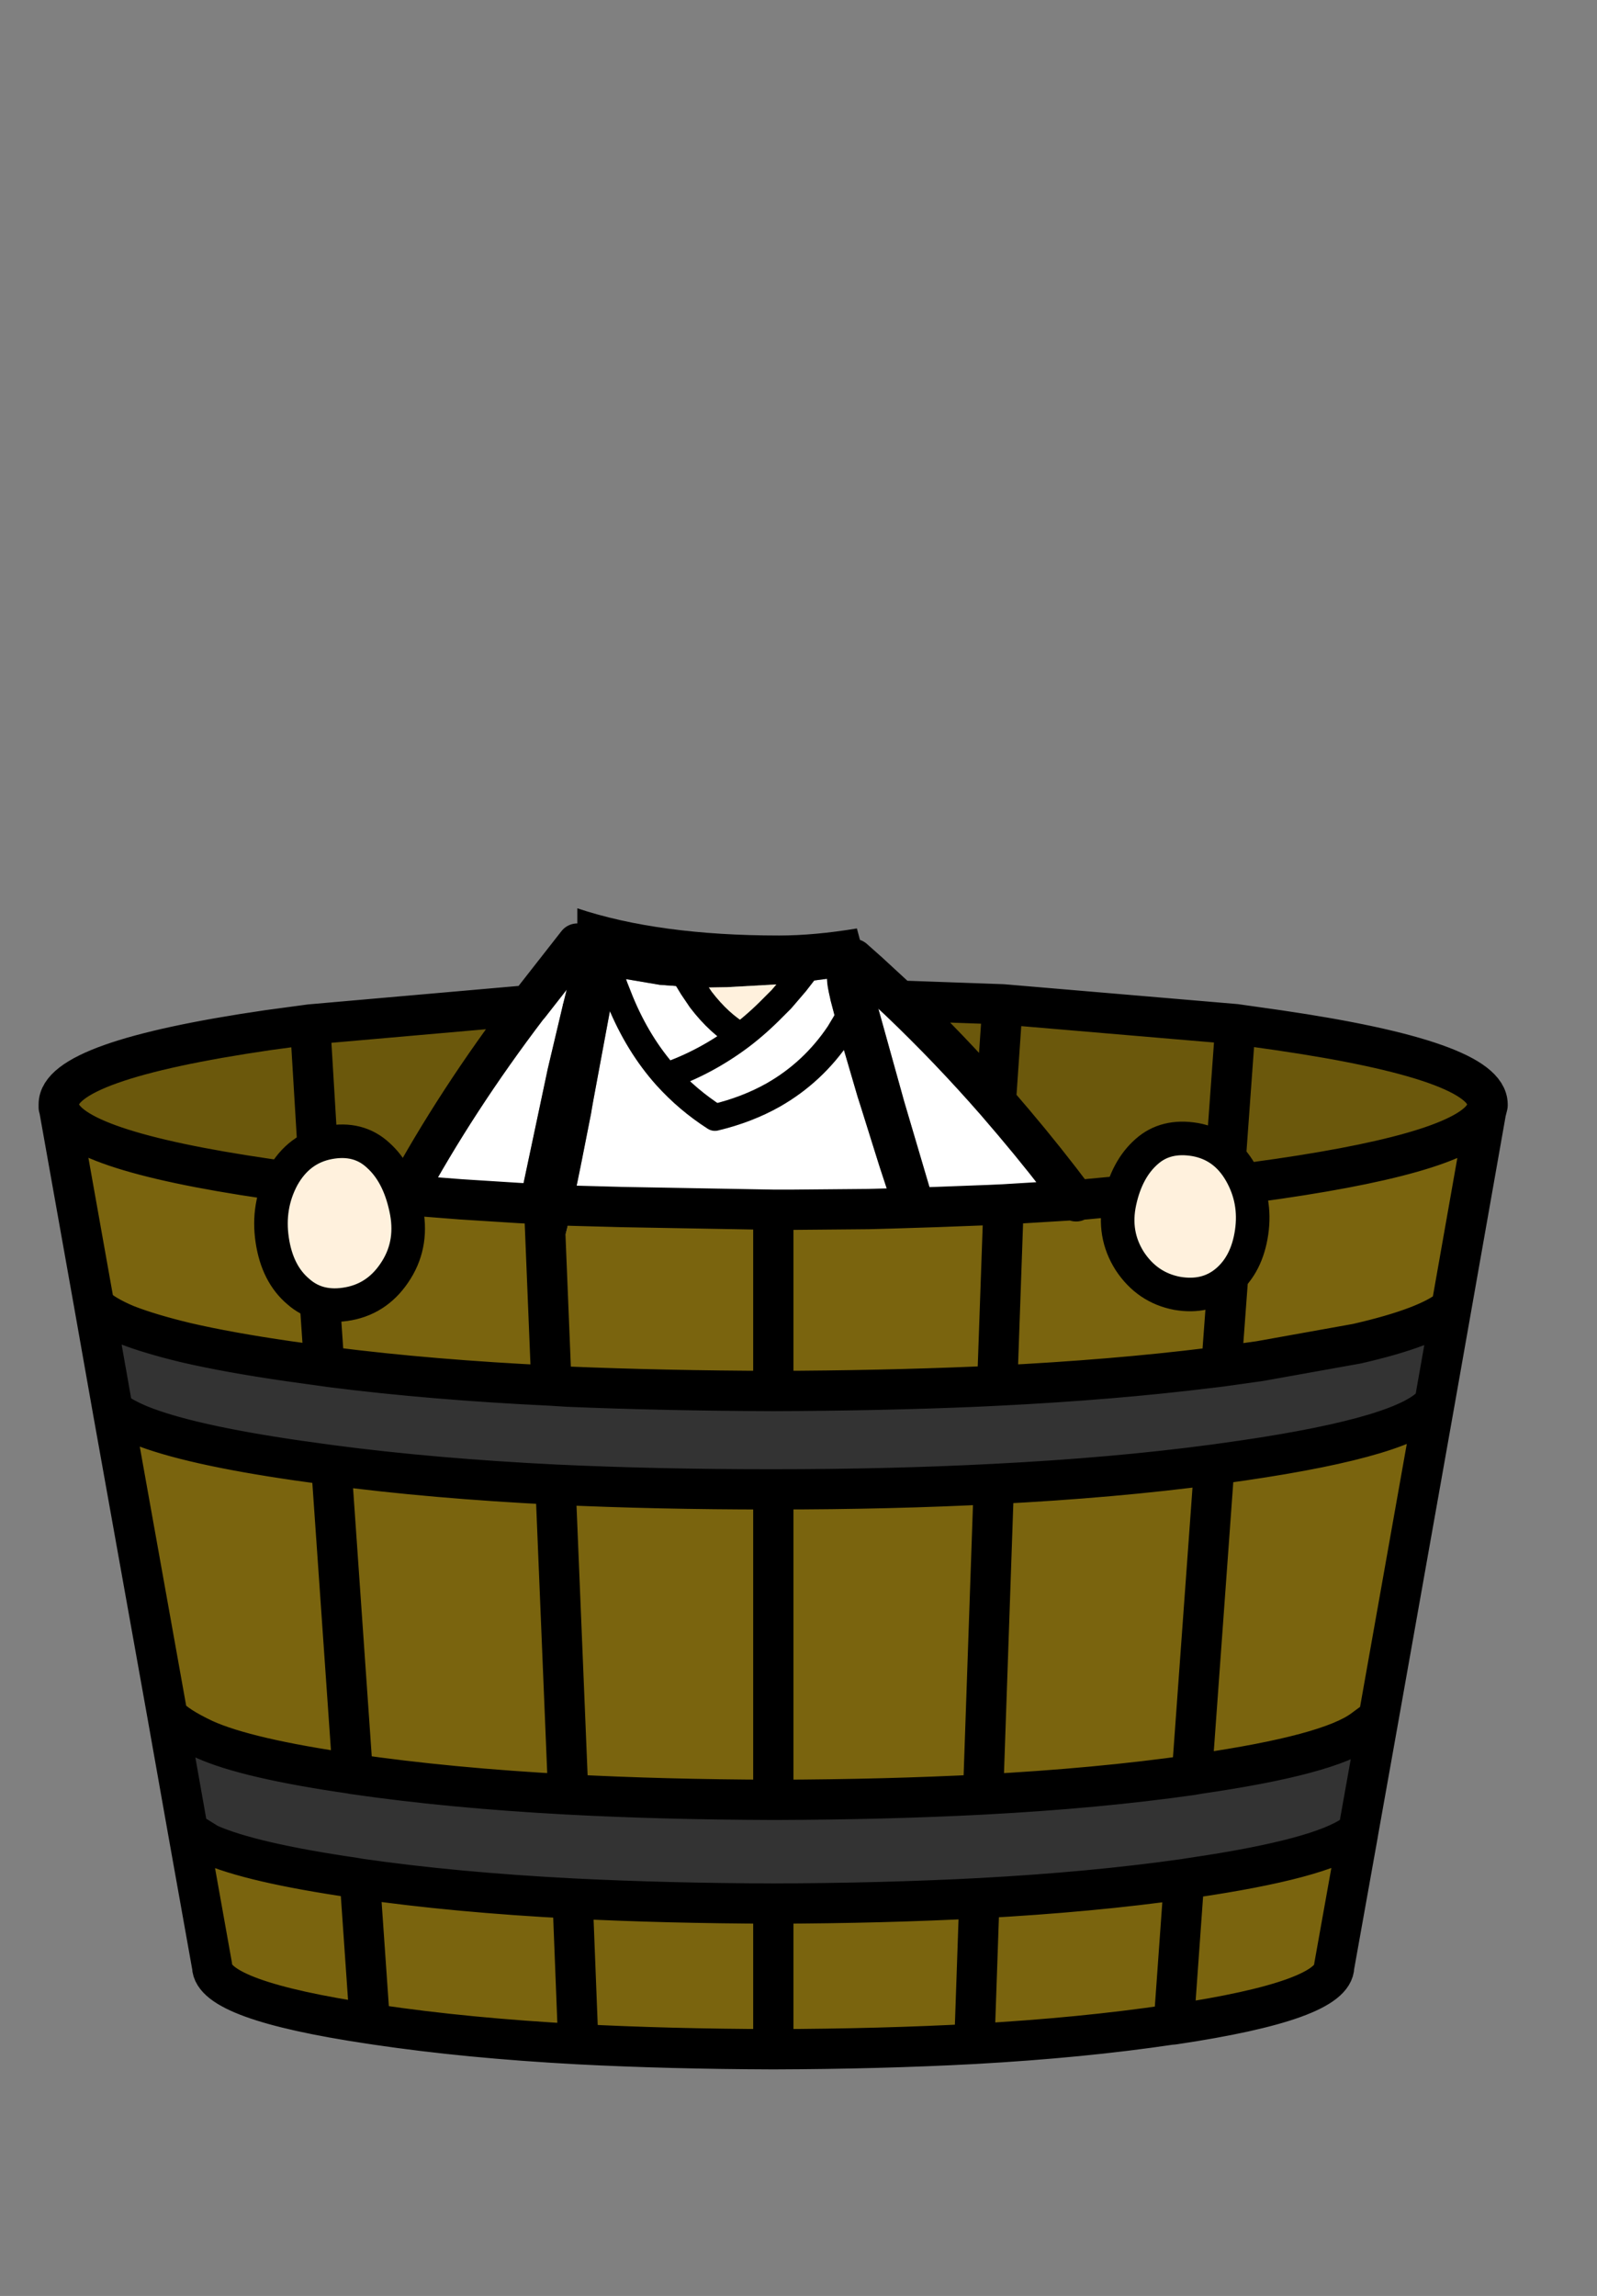 <?xml version="1.0" encoding="UTF-8" standalone="no"?>
<svg xmlns:xlink="http://www.w3.org/1999/xlink" height="342.0px" width="237.9px" xmlns="http://www.w3.org/2000/svg">
  <rect width="100%" height="100%" fill="#808080" stroke="none"/>
  <g transform="matrix(1, 0, 0, 1, 118.05, 273.9)">
    <use height="172.95" transform="matrix(1.0, 0.0, 0.0, 1.0, -112.3, -138.6)" width="218.85" xlink:href="#shape0"/>
  </g>
  <defs>
    <g id="shape0" transform="matrix(1, 0, 0, 1, 112.3, 138.6)">
      <path d="M103.55 -109.25 L103.3 -108.25 Q100.8 -102.45 72.35 -98.3 L65.9 -97.4 64.25 -97.2 43.65 -95.25 42.25 -95.15 42.15 -95.15 Q37.65 -101.15 32.95 -106.7 L30.3 -109.8 Q23.4 -117.7 15.9 -124.85 L31.3 -124.3 66.0 -121.35 72.35 -120.45 Q103.5 -115.9 103.55 -109.4 L103.55 -109.25 M-109.25 -108.85 L-109.25 -108.9 -109.3 -109.4 Q-109.3 -115.9 -78.15 -120.45 L-71.85 -121.3 -39.4 -124.15 -39.4 -124.0 Q-50.05 -110.0 -57.7 -95.9 L-70.4 -97.25 -71.6 -97.4 -78.15 -98.3 Q-108.0 -102.65 -109.25 -108.85 M31.3 -124.3 L30.3 -109.8 31.3 -124.3 M66.0 -121.35 L64.25 -97.2 66.0 -121.35 M-106.45 -108.95 L-106.4 -108.9 -106.45 -109.4 -106.45 -109.35 -106.45 -109.0 -106.45 -108.95 M-70.4 -97.25 L-71.85 -121.3 -70.4 -97.25" fill="#6b580c" fill-rule="evenodd" stroke="none"/>
      <path d="M-39.25 -124.15 L-32.05 -133.35 -32.05 -131.9 Q-33.0 -129.15 -34.15 -124.4 L-34.2 -124.3 -34.2 -124.2 -36.45 -114.7 -40.2 -97.0 -40.65 -94.85 -40.7 -94.7 -49.4 -95.25 -57.7 -95.9 Q-50.05 -110.0 -39.4 -124.0 L-39.25 -124.15 M11.35 -129.05 L15.85 -124.9 15.9 -124.85 Q23.4 -117.7 30.3 -109.8 L32.95 -106.7 Q37.65 -101.15 42.15 -95.15 L31.45 -94.5 29.25 -94.4 21.3 -94.1 29.25 -94.4 31.45 -94.5 42.15 -95.15 42.25 -94.95 34.3 -94.5 32.1 -94.4 31.45 -94.4 21.3 -94.0 21.3 -94.1 21.05 -94.8 21.05 -94.9 19.25 -101.0 16.65 -109.8 12.45 -124.9 12.45 -124.95 11.35 -129.05 M0.45 -127.5 L5.15 -128.1 5.15 -128.05 Q5.15 -127.15 5.65 -125.05 L5.65 -125.0 6.15 -123.1 6.85 -120.45 6.95 -119.95 9.7 -110.55 10.05 -109.45 10.1 -109.3 12.7 -101.0 13.0 -100.05 14.0 -97.0 14.95 -93.9 11.3 -93.8 14.95 -93.9 15.0 -93.85 11.3 -93.8 0.0 -93.7 -0.05 -93.7 -2.85 -93.7 -25.3 -94.1 -32.35 -94.4 -32.75 -94.45 -32.75 -94.5 -32.45 -95.8 -31.5 -100.45 -31.5 -100.5 -31.45 -100.7 -30.0 -108.05 -29.85 -108.95 -29.7 -109.8 -27.1 -123.8 -26.95 -124.6 -26.9 -124.7 -26.5 -126.9 -25.65 -124.75 Q-23.0 -118.3 -18.8 -113.6 -15.6 -110.05 -11.55 -107.45 -6.75 -108.6 -2.85 -110.8 3.1 -114.2 6.95 -119.95 3.1 -114.2 -2.85 -110.8 -6.75 -108.6 -11.55 -107.45 -15.6 -110.05 -18.8 -113.6 -23.0 -118.3 -25.65 -124.75 L-26.5 -126.9 -26.25 -128.3 -19.75 -127.2 -14.9 -126.85 -13.65 -125.0 Q-10.9 -121.4 -7.7 -119.55 -5.2 -121.45 -2.85 -123.85 L-1.65 -125.05 0.45 -127.5 M31.45 -94.5 L31.45 -94.4 31.45 -94.5 M-7.7 -119.55 Q-12.9 -115.65 -18.8 -113.6 -12.9 -115.65 -7.7 -119.55" fill="#ffffff" fill-rule="evenodd" stroke="none"/>
      <path d="M-32.05 -133.35 L-32.05 -138.6 Q-19.9 -134.55 -2.0 -134.55 3.25 -134.55 9.6 -135.6 L11.35 -129.05 12.45 -124.95 12.45 -124.9 16.65 -109.8 19.25 -101.0 21.05 -94.9 21.05 -94.8 21.3 -94.1 14.95 -93.9 21.3 -94.1 21.3 -94.0 15.0 -93.85 14.95 -93.9 14.0 -97.0 13.0 -100.05 12.7 -101.0 10.1 -109.3 10.05 -109.45 9.7 -110.55 6.95 -119.95 6.85 -120.45 6.15 -123.1 5.65 -125.0 5.65 -125.05 Q5.15 -127.15 5.15 -128.05 L5.15 -128.1 0.45 -127.5 2.0 -129.5 0.45 -127.5 -0.95 -127.35 -1.65 -127.3 -9.75 -126.85 -12.75 -126.8 -14.9 -126.85 -19.75 -127.2 -26.25 -128.3 -26.5 -126.9 -26.9 -124.7 -26.95 -124.6 -27.1 -123.8 -29.7 -109.8 -29.85 -108.95 -30.0 -108.05 -31.45 -100.7 -31.5 -100.5 -31.5 -100.45 -32.45 -95.8 -32.75 -94.5 -32.75 -94.45 -32.75 -94.4 -32.75 -94.3 -33.6 -90.8 -33.95 -89.45 -34.15 -94.35 -34.15 -94.5 -35.2 -94.55 -40.65 -94.85 -40.2 -97.0 -36.45 -114.7 -34.2 -124.2 -34.2 -124.3 -34.15 -124.4 Q-33.0 -129.15 -32.05 -131.9 L-32.05 -133.35 M8.3 -122.2 L6.95 -119.95 8.3 -122.2 M9.1 -131.05 L11.35 -129.05 9.1 -131.05 M-16.45 -129.4 L-14.9 -126.85 -16.45 -129.4 M-27.4 -129.5 L-26.5 -126.9 -27.4 -129.5 M-32.75 -94.3 L-34.15 -94.35 -32.75 -94.3" fill="#000000" fill-rule="evenodd" stroke="none"/>
      <path d="M103.3 -108.25 L98.15 -79.1 Q94.8 -76.2 84.1 -73.75 L69.6 -71.15 63.9 -70.35 65.9 -97.4 63.9 -70.35 62.25 -70.15 Q47.7 -68.35 30.5 -67.5 L31.45 -94.4 30.5 -67.5 27.4 -67.35 Q13.2 -66.75 -2.75 -66.7 L-2.85 -66.7 Q-19.1 -66.75 -33.55 -67.35 L-35.9 -67.5 -37.0 -94.5 -35.9 -67.5 Q-53.75 -68.35 -68.7 -70.25 L-69.75 -70.4 -75.15 -71.15 Q-84.1 -72.45 -90.35 -73.9 -95.75 -75.2 -99.2 -76.55 -102.55 -77.95 -104.0 -79.4 L-109.25 -108.85 Q-108.0 -102.65 -78.15 -98.3 L-71.6 -97.4 -69.75 -70.4 -71.6 -97.4 -70.4 -97.25 -57.7 -95.9 -49.4 -95.25 -40.7 -94.7 -37.0 -94.5 -35.2 -94.4 -34.15 -94.35 -33.95 -89.45 -33.6 -90.8 -32.75 -94.3 -25.3 -94.1 -2.85 -93.7 -0.05 -93.7 0.0 -93.7 11.3 -93.8 15.0 -93.85 21.3 -94.0 31.45 -94.4 32.1 -94.4 34.3 -94.5 42.25 -94.95 42.25 -95.15 43.65 -95.25 64.25 -97.2 65.9 -97.4 72.35 -98.3 Q100.8 -102.45 103.3 -108.25 M95.65 -64.95 L87.3 -17.95 85.0 -16.25 Q79.95 -12.5 60.65 -9.7 L59.5 -9.5 Q45.45 -7.5 28.4 -6.6 L30.0 -52.85 28.4 -6.6 Q14.0 -5.85 -2.5 -5.8 L-2.85 -5.8 Q-19.2 -5.85 -33.4 -6.6 -51.1 -7.55 -65.5 -9.65 L-65.5 -9.7 -65.7 -9.7 Q-81.3 -11.95 -87.6 -14.8 -91.75 -16.75 -93.1 -18.35 L-101.25 -63.85 Q-99.8 -62.7 -97.15 -61.6 -89.95 -58.7 -73.75 -56.35 L-68.7 -55.65 Q-53.55 -53.65 -35.3 -52.75 -20.35 -52.05 -3.35 -52.05 L-3.3 -52.05 -2.85 -52.05 Q14.65 -52.05 30.0 -52.85 47.9 -53.75 62.85 -55.75 L67.1 -56.35 Q92.05 -60.0 95.65 -64.95 M84.2 -0.55 L80.7 19.0 Q80.65 24.1 56.8 27.65 L56.25 27.7 Q43.15 29.65 27.1 30.55 13.2 31.3 -2.85 31.35 -18.4 31.3 -31.9 30.6 -48.5 29.7 -61.95 27.7 L-62.95 27.55 Q-86.35 24.05 -86.45 19.0 L-90.05 -1.15 -87.0 0.75 Q-80.75 3.55 -65.3 5.8 L-64.45 5.95 Q-50.2 8.0 -32.75 8.9 -18.85 9.6 -2.85 9.65 13.6 9.6 27.85 8.85 L27.1 30.55 27.85 8.85 Q44.6 7.95 58.35 6.0 L59.6 5.8 Q78.7 3.0 83.7 -0.65 L84.2 -0.55 M59.5 -9.5 L62.85 -55.75 59.5 -9.5 M-2.85 -5.8 L-2.85 -52.05 -2.85 -5.8 M56.8 27.65 L58.35 6.0 56.8 27.65 M-2.85 31.35 L-2.85 9.65 -2.85 31.35 M-106.45 -108.95 L-106.45 -109.0 -106.45 -109.35 -106.45 -109.4 -106.4 -108.9 -106.45 -108.95 M-2.85 -93.7 L-2.85 -66.7 -2.85 -93.7 M-68.7 -55.65 L-65.5 -9.7 -68.7 -55.65 M-35.3 -52.75 L-33.4 -6.6 -35.3 -52.75 M-31.9 30.6 L-32.75 8.9 -31.9 30.6 M-62.95 27.55 L-64.45 5.95 -62.95 27.55" fill="#7a640e" fill-rule="evenodd" stroke="none"/>
      <path d="M98.15 -79.1 L95.65 -64.95 Q92.05 -60.0 67.1 -56.35 L62.85 -55.75 Q47.9 -53.75 30.0 -52.85 14.65 -52.05 -2.85 -52.05 L-3.3 -52.05 -3.35 -52.05 Q-20.35 -52.05 -35.3 -52.75 -53.55 -53.65 -68.7 -55.65 L-73.75 -56.35 Q-89.95 -58.7 -97.15 -61.6 -99.8 -62.7 -101.25 -63.85 L-104.0 -79.4 Q-102.55 -77.95 -99.2 -76.55 -95.75 -75.2 -90.35 -73.9 -84.1 -72.45 -75.15 -71.15 L-69.75 -70.4 -68.7 -70.25 Q-53.75 -68.35 -35.9 -67.5 L-33.55 -67.35 Q-19.1 -66.75 -2.85 -66.7 L-2.75 -66.7 Q13.2 -66.75 27.4 -67.35 L30.5 -67.5 Q47.7 -68.35 62.25 -70.15 L63.9 -70.35 69.6 -71.15 84.1 -73.75 Q94.8 -76.2 98.15 -79.1 M87.3 -17.95 L84.3 -1.15 83.7 -0.65 Q78.7 3.0 59.6 5.8 L58.35 6.0 Q44.6 7.95 27.85 8.85 13.6 9.6 -2.85 9.65 -18.85 9.6 -32.75 8.9 -50.2 8.0 -64.45 5.95 L-65.3 5.8 Q-80.75 3.55 -87.0 0.75 L-90.05 -1.15 -93.1 -18.35 Q-91.75 -16.75 -87.6 -14.8 -81.3 -11.95 -65.7 -9.7 L-65.5 -9.65 Q-51.1 -7.55 -33.4 -6.6 -19.2 -5.85 -2.85 -5.8 L-2.5 -5.8 Q14.0 -5.85 28.4 -6.6 45.45 -7.5 59.5 -9.5 L60.65 -9.7 Q79.95 -12.5 85.0 -16.25 L87.3 -17.95" fill="#333333" fill-rule="evenodd" stroke="none"/>
      <path d="M0.45 -127.5 L-1.65 -125.05 -2.85 -123.85 Q-5.2 -121.45 -7.7 -119.55 -10.9 -121.4 -13.65 -125.0 L-14.9 -126.85 -12.75 -126.8 -9.75 -126.85 -1.65 -127.3 -0.95 -127.35 0.45 -127.5" fill="#fff1dd" fill-rule="evenodd" stroke="none"/>
      <path d="M103.55 -109.25 L103.3 -108.25 98.15 -79.1 95.65 -64.95 87.3 -17.95 84.3 -1.15 84.2 -0.55 80.7 19.0 Q80.65 24.1 56.8 27.65 L56.25 27.7 Q43.15 29.65 27.1 30.55 13.2 31.3 -2.85 31.35 -18.4 31.3 -31.9 30.6 -48.5 29.7 -61.95 27.7 L-62.95 27.55 Q-86.35 24.05 -86.45 19.0 L-90.05 -1.15 -93.1 -18.35 -101.25 -63.85 -104.0 -79.4 -109.25 -108.85 -109.25 -108.9 -109.3 -108.95 -109.3 -109.0 -109.3 -109.35 -109.3 -109.4 Q-109.3 -115.9 -78.15 -120.45 L-71.85 -121.3 -39.4 -124.15 -39.25 -124.15 -32.05 -133.35 M11.35 -129.05 L15.85 -124.9 15.9 -124.85 31.3 -124.3 66.0 -121.35 72.35 -120.45 Q103.5 -115.9 103.55 -109.4 L103.55 -109.25 103.55 -109.4 M21.3 -94.1 L29.25 -94.4 31.45 -94.5 42.15 -95.15 Q37.65 -101.15 32.95 -106.7 L30.3 -109.8 Q23.4 -117.7 15.9 -124.85 M11.35 -129.05 L9.1 -131.05 M-25.3 -94.1 L-2.85 -93.7 -0.05 -93.7 M0.0 -93.7 L11.3 -93.8 14.95 -93.9 21.3 -94.1 M31.45 -94.4 L31.45 -94.5 M30.3 -109.8 L31.3 -124.3 M103.3 -108.25 Q100.8 -102.45 72.35 -98.3 L65.9 -97.4 63.9 -70.35 69.6 -71.15 84.1 -73.75 Q94.8 -76.2 98.15 -79.1 M65.9 -97.4 L64.25 -97.2 43.65 -95.25 42.25 -95.15 M31.45 -94.4 L30.5 -67.5 Q47.7 -68.35 62.25 -70.15 L63.9 -70.35 M42.15 -95.15 L42.25 -95.15 M42.25 -94.95 L42.15 -95.15 M95.65 -64.95 Q92.05 -60.0 67.1 -56.35 L62.85 -55.75 59.5 -9.5 60.65 -9.7 Q79.95 -12.5 85.0 -16.25 L87.3 -17.95 M-2.85 -66.7 L-2.75 -66.7 Q13.2 -66.75 27.4 -67.35 L30.5 -67.5 M28.4 -6.6 Q45.45 -7.5 59.5 -9.5 M30.0 -52.85 L28.4 -6.6 Q14.0 -5.85 -2.5 -5.8 L-2.85 -5.8 Q-19.2 -5.85 -33.4 -6.6 -51.1 -7.55 -65.5 -9.65 L-65.7 -9.7 Q-81.3 -11.95 -87.6 -14.8 -91.75 -16.75 -93.1 -18.35 M62.85 -55.75 Q47.9 -53.75 30.0 -52.85 14.65 -52.05 -2.85 -52.05 L-2.85 -5.8 M84.3 -1.15 L83.7 -0.65 Q78.7 3.0 59.6 5.8 L58.35 6.0 56.8 27.65 M64.25 -97.2 L66.0 -121.35 M27.1 30.55 L27.85 8.85 Q13.6 9.6 -2.85 9.65 L-2.85 31.35 M58.35 6.0 Q44.6 7.95 27.85 8.85 M-39.25 -124.15 L-39.4 -124.0 Q-50.05 -110.0 -57.7 -95.9 L-49.4 -95.25 -40.7 -94.7 M-109.3 -109.4 L-109.3 -109.35 M-68.7 -55.65 L-73.75 -56.35 Q-89.95 -58.7 -97.15 -61.6 -99.8 -62.7 -101.25 -63.85 M-104.0 -79.4 Q-102.55 -77.95 -99.2 -76.55 -95.75 -75.2 -90.35 -73.9 -84.1 -72.45 -75.15 -71.15 L-69.75 -70.4 -71.6 -97.4 -78.15 -98.3 Q-108.0 -102.65 -109.25 -108.85 M-34.15 -94.35 L-35.2 -94.4 -37.0 -94.5 -35.9 -67.5 -33.55 -67.35 Q-19.1 -66.75 -2.85 -66.7 L-2.85 -93.7 M-35.2 -94.4 L-35.2 -94.55 M-34.15 -94.35 L-32.75 -94.3 -25.3 -94.1 M-68.7 -55.65 Q-53.55 -53.65 -35.3 -52.75 -20.35 -52.05 -3.35 -52.05 L-3.3 -52.05 -2.85 -52.05 M-57.7 -95.9 L-70.4 -97.25 -71.6 -97.4 M-69.75 -70.4 L-68.7 -70.25 Q-53.75 -68.35 -35.9 -67.5 M-65.5 -9.7 L-68.7 -55.65 M-65.5 -9.65 L-65.5 -9.7 M-33.4 -6.6 L-35.3 -52.75 M-37.0 -94.5 L-40.7 -94.7 M-71.85 -121.3 L-70.4 -97.25 M-2.85 9.65 Q-18.85 9.6 -32.75 8.9 L-31.9 30.6 M-90.05 -1.15 L-87.0 0.75 Q-80.75 3.55 -65.3 5.8 L-64.45 5.95 Q-50.2 8.0 -32.75 8.9 M-64.45 5.95 L-62.95 27.55" fill="none" stroke="#000000" stroke-linecap="round" stroke-linejoin="round" stroke-width="6.0"/>
      <path d="M0.45 -127.5 L2.0 -129.5 M6.95 -119.95 L8.3 -122.2 M6.95 -119.95 Q3.1 -114.2 -2.85 -110.8 -6.75 -108.6 -11.55 -107.45 -15.6 -110.05 -18.8 -113.6 -23.0 -118.3 -25.65 -124.75 L-26.5 -126.9 -27.4 -129.5 M-14.9 -126.85 L-16.45 -129.4 M-14.9 -126.85 L-13.65 -125.0 Q-10.9 -121.4 -7.7 -119.55 -5.2 -121.45 -2.85 -123.85 L-1.65 -125.05 0.45 -127.5 M-18.8 -113.6 Q-12.9 -115.65 -7.7 -119.55" fill="none" stroke="#000000" stroke-linecap="round" stroke-linejoin="round" stroke-width="4.0"/>
      <path d="M-69.1 -103.7 Q-64.65 -104.55 -61.7 -101.8 -58.7 -99.1 -57.6 -94.0 -56.45 -88.85 -59.0 -84.75 -61.6 -80.55 -66.1 -79.7 -70.6 -78.85 -73.6 -81.5 -76.75 -84.15 -77.5 -89.2 -78.25 -94.25 -75.95 -98.55 -73.55 -102.85 -69.1 -103.7" fill="#fff1dd" fill-rule="evenodd" stroke="none"/>
      <path d="M-69.1 -103.7 Q-64.65 -104.55 -61.7 -101.8 -58.7 -99.1 -57.6 -94.0 -56.45 -88.85 -59.0 -84.75 -61.6 -80.55 -66.1 -79.7 -70.6 -78.85 -73.6 -81.5 -76.75 -84.15 -77.5 -89.2 -78.25 -94.25 -75.95 -98.55 -73.55 -102.85 -69.1 -103.7" fill="none" stroke="#000000" stroke-linecap="round" stroke-linejoin="round" stroke-width="5.0"/>
      <path d="M60.0 -104.15 Q64.4 -103.35 66.75 -99.25 69.1 -95.15 68.4 -90.35 67.7 -85.55 64.65 -83.0 61.65 -80.5 57.3 -81.25 52.85 -82.1 50.25 -86.05 47.7 -90.05 48.75 -94.9 49.8 -99.75 52.75 -102.35 55.6 -104.9 60.0 -104.15" fill="#fff1dd" fill-rule="evenodd" stroke="none"/>
      <path d="M60.0 -104.15 Q55.6 -104.9 52.75 -102.35 49.8 -99.75 48.75 -94.9 47.7 -90.05 50.25 -86.05 52.85 -82.1 57.3 -81.25 61.65 -80.5 64.65 -83.0 67.7 -85.55 68.4 -90.35 69.1 -95.15 66.75 -99.25 64.4 -103.35 60.0 -104.15" fill="none" stroke="#000000" stroke-linecap="round" stroke-linejoin="round" stroke-width="5.0"/>
    </g>
  </defs>
</svg>
